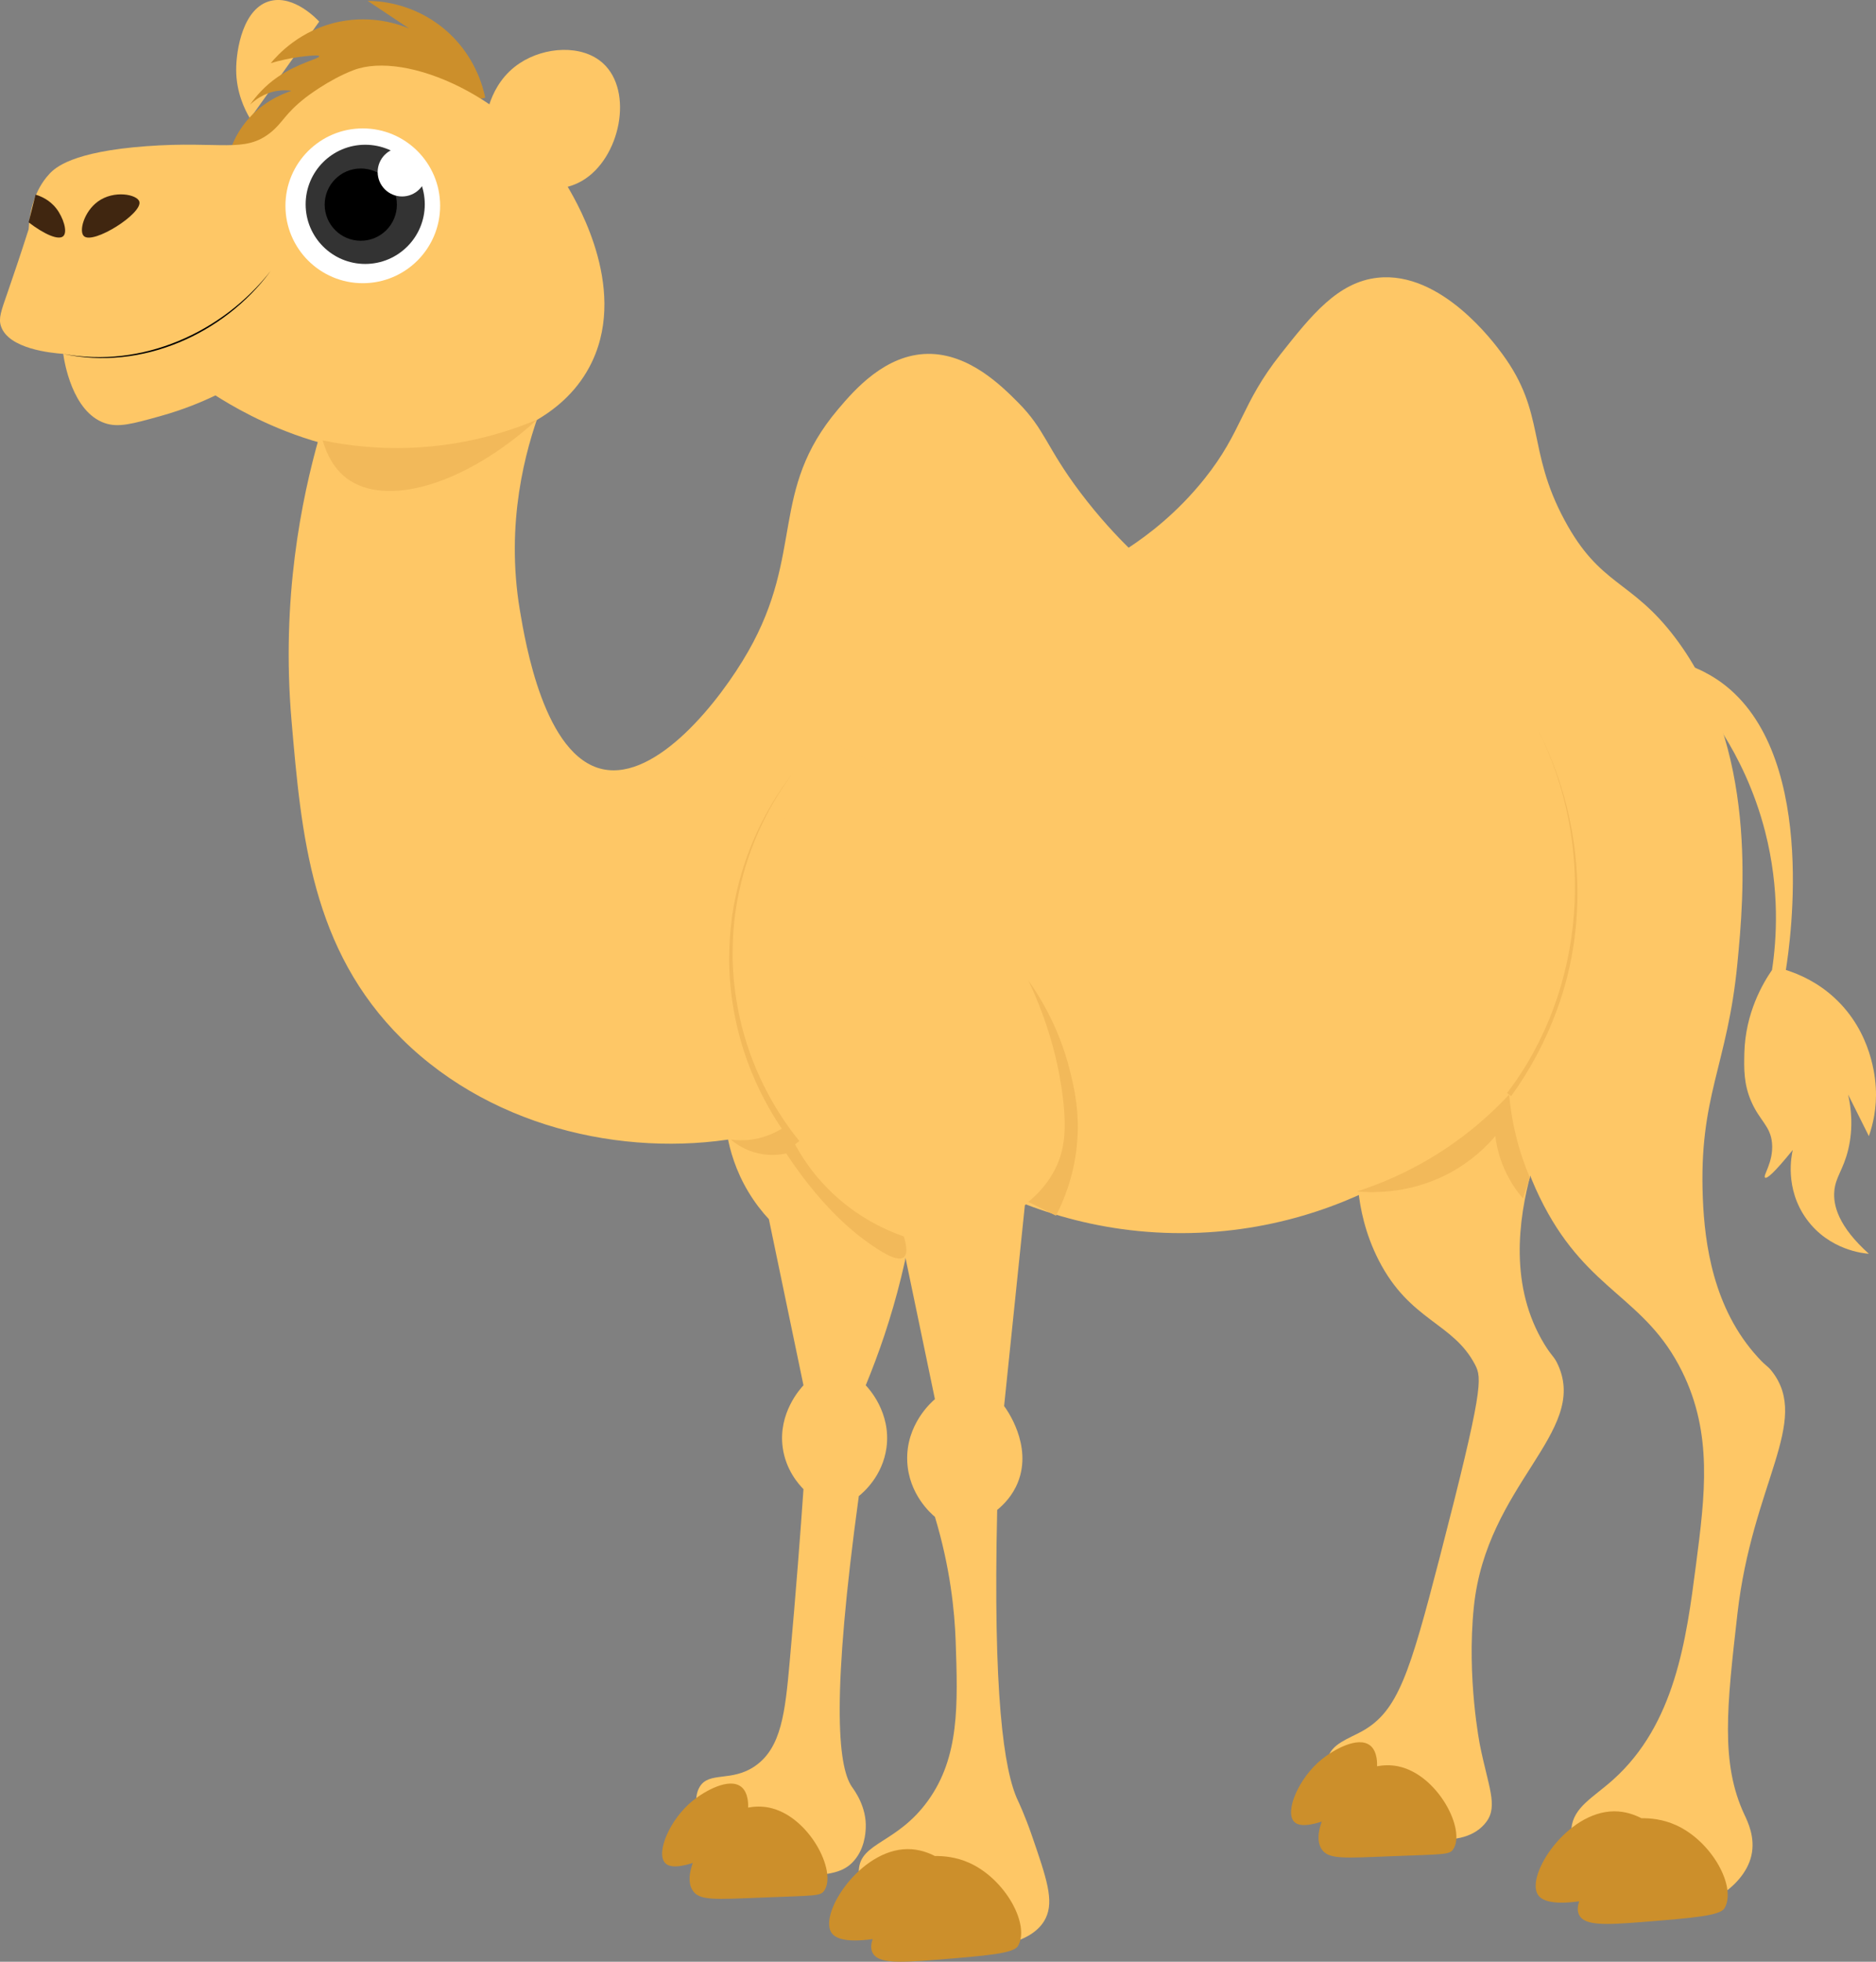 <?xml version="1.0" encoding="UTF-8"?>
<svg id="Layer_2" data-name="Layer 2" xmlns="http://www.w3.org/2000/svg" viewBox="0 0 271.17 283.39">
  <rect x="0" y="0" width="271.17" height="283.39" fill="#808080" stroke="none"/>
  <defs>
    <style>
      .cls-1 {
        fill: #402610;
      }

      .cls-2 {
        fill: #fff;
      }

      .cls-3 {
        fill: none;
      }

      .cls-4 {
        fill: #333;
      }

      .cls-5 {
        fill: #fec766;
      }

      .cls-6 {
        fill: #f2b95a;
      }

      .cls-7 {
        fill: #cc8f2b;
      }
    </style>
  </defs>
  <g id="Layer_1-2" data-name="Layer 1">
    <g>
      <path class="cls-5" d="M46.14,3.12c-.34-.37-3.6-3.81-7-3-3.98.95-5.01,6.99-5,10,.01,3.21,1.22,5.69,2,7"/>
      <path class="cls-7" d="M70.14,14.12c-.28-1.39-1.44-6.24-6-10C59.57.34,54.56.13,53.14.12c2,1.33,4,2.67,6,4-1.47-.61-5.26-1.94-10-1-5.74,1.14-9.06,4.86-10,6,1.17-.35,2.88-.77,5-1,.88-.09,1.95-.2,2,0,.09.35-3.05.97-6,3-1.89,1.3-3.17,2.82-4,4,.59-.56,1.96-1.7,4-2,.77-.11,1.46-.08,2,0-1.4.46-4.62,1.74-7,5-1.07,1.46-1.66,2.9-2,4"/>
      <path class="cls-5" d="M31.14,57.12c4.09,2.61,20.35,12.34,38,7,4.03-1.22,12-3.63,16-11,5.86-10.79-1.53-23.47-3-26-7.68-13.18-23.48-19.83-31-17-3.66,1.38-7,4-7,4-3.01,2.36-3.21,3.55-5,5-3.81,3.08-7.26,1.2-18,2-10.7.79-13.16,3.1-14,4-2.3,2.48-2.88,5.71-3,8-1.19,3.72-2.23,6.78-3,9-.99,2.85-1.38,3.85-1,5,1.09,3.29,7.26,3.87,9,4,.15,1.07,1.28,8.37,6,10,1.96.68,3.97.12,8-1,3.39-.94,6.11-2.09,8-3Z"/>
      <path class="cls-5" d="M105.14,164.12c.38,2.05,1.18,4.95,3,8,.98,1.64,2.04,2.97,3,4,1.67,8,3.33,16,5,24-.46.49-3.69,4.03-3,9,.44,3.2,2.27,5.26,3,6-.42,6.08-1.06,14.57-2,25-.65,7.23-1.19,12.37-5,15-3.4,2.35-6.63.73-8,3-2.03,3.36,2.25,11.41,8,13,1.18.33,2.78.22,6,0,4.26-.29,6.43-.46,8-2,1.88-1.84,1.97-4.45,2-5,.16-3.12-1.66-5.51-2-6-2.12-3.07-2.91-13.48,1-42,.64-.51,3.44-2.88,4-7,.68-5.05-2.57-8.55-3-9,3.71-8.98,7.25-20.86,8-35,.21-3.88.18-7.55,0-11"/>
      <path class="cls-5" d="M78.14,59.12c-2.17,5.84-5.11,16.38-3,29,.8,4.77,3.54,21.2,12,23,7.81,1.66,16.94-9.9,21-17,8.17-14.3,3.01-23.19,13-35,2.41-2.85,6.85-7.94,13-8,5.97-.05,10.67,4.67,13,7,3.96,3.98,4.03,6.4,9,13,2.76,3.66,5.34,6.37,7,8,2.77-1.82,7.02-5.01,11-10,5.51-6.92,5.21-10.69,11-18,4.37-5.52,8.22-10.38,14-11,9.16-.99,16.78,9.35,18,11,6.33,8.59,3.52,13.81,9,24,5.17,9.63,9.61,8.55,16,17,12,15.86,9.91,37.53,9,47-1.43,14.91-5.61,19.17-5,34,.26,6.45,1.47,15.91,8,23,1.28,1.4,1.29,1.09,2,2,5.62,7.23-2.85,16.16-5,35-1.53,13.4-2.46,21.59,1,29,.46.98,1.64,3.33,1,6-1.11,4.62-7.26,8.31-13,8-7.13-.39-13.53-6.96-13-12,.32-3.07,3.09-4.4,6-7,9.02-8.05,10.62-20.37,12-31,1.32-10.16,2.46-18.98-2-28-5.31-10.74-13.43-11.42-20-24-3.42-6.55-4.57-12.77-5-17-2.75,3.02-19.11,20.39-46,21-27.8.63-45.27-17.12-48-20-3.52,1.99-8.97,4.58-16,6-16.21,3.27-36.41-.57-50-14-13.15-12.99-14.57-29.46-16-46-1.52-17.64,1.46-32.08,4-41,2.78.96,6.53,1.89,11,2,10.08.24,17.63-3.87,21-6Z"/>
      <path class="cls-5" d="M120.14,107.12c-13.66,18.31-16.45,40.46-7,56,4.81,7.91,11.79,12.46,17,15,1.67,8,3.33,16,5,24-.45.38-4.24,3.67-4,9,.21,4.75,3.46,7.55,4,8,2.22,7.36,2.85,13.63,3,18,.31,9.12.57,16.66-4,23-4.47,6.2-9.75,5.99-10,10-.3,4.85,7.13,10.06,14,11,4.13.56,11.04-.01,13-4,1.26-2.56.13-5.82-2-12-1-2.9-1.97-4.94-2-5-2.07-4.35-3.61-15.54-3-42,.92-.75,2.22-2.04,3-4,2.14-5.38-1.69-10.59-2-11,1-9.67,2-19.33,3-29,2.1-1.92,5.09-5.27,6-10,.33-1.73.57-4.59-4-18-2.8-8.22-3.85-9.96-4-14-.17-4.65,1-8.5,2-11"/>
      <path class="cls-5" d="M196.35,172.06c.25,2.35.92,6.06,2.95,10.02,4.52,8.79,10.73,8.95,13.92,15.07,1,1.93,1.2,3.47-5.15,27.97-4.3,16.58-5.99,22.06-11.13,24.94-2,1.12-4.5,1.84-5.02,3.97-.79,3.24,3.6,7.18,6.95,9.04,4.37,2.42,12.75,4.5,16,.08,1.69-2.3.24-5.12-.94-11.01,0,0-1.95-9.69-.89-20,1.81-17.7,16.57-25.2,12.18-34.94-.59-1.32-.85-1.16-1.98-3.01-5.06-8.28-3.82-17.93-1.87-25.01-.72-2.06-1.4-4.4-1.96-7.01-.46-2.15-.77-4.16-.97-6.01-2.49,2.72-5.81,5.88-10.05,8.95-4.4,3.19-8.58,5.4-12.04,6.94Z"/>
      <path class="cls-6" d="M217.84,157.9c11.43-14.98,12.9-36.1,4.3-52.78,6.51,12.44,7.81,27.6,2.89,40.82-1.61,4.41-3.84,8.59-6.59,12.4l-.61-.44h0Z"/>
      <path class="cls-5" d="M244.14,96.12c1.5.54,2.83,1.23,4,2,14.78,9.78,10.64,37.98,10,42,1.94.61,4.56,1.76,7,4,5.5,5.04,5.92,11.74,6,13,.18,3-.46,5.47-1,7l-3-6c.43,1.91.79,4.77,0,8-.72,2.94-1.84,3.91-2,6-.16,2.03.59,5.04,5,9-.7-.05-5.73-.5-9-5-3.23-4.45-2.17-9.3-2-10-2.79,3.44-3.74,4.17-4,4-.39-.25,1.25-2.25,1-5-.23-2.48-1.78-3.2-3-6-1.11-2.54-1.05-4.78-1-7,.14-5.8,2.69-10.1,4-12,.66-4.38,1.16-11.58-1-20-1.56-6.06-3.99-10.77-6-14-1.67-3.33-3.33-6.67-5-10Z"/>
      <path class="cls-7" d="M119.14,273.12c1.9-2.78-2.23-10.84-8-12-1.11-.22-2.13-.16-3,0,.06-2.02-.69-2.76-1-3-1.76-1.39-5.29.62-7,2-3.33,2.69-5.37,7.53-4,9,.45.49,1.47.81,4,0-.78,2.19-.43,3.36,0,4,.99,1.46,3.16,1.27,10,1,7.72-.3,8.45-.2,9-1Z"/>
      <path class="cls-3" d="M100.14,269.12c.31-1.02,1.09-3.09,3-5,.76-.76,2.41-2.21,5-3"/>
      <path class="cls-7" d="M147.14,281.12c1.79-3.04-1.79-9.64-7-12-1.92-.87-3.74-1.02-5-1-.88-.45-2.28-1.02-4-1-6.77.07-12.7,9.17-11,12,.49.82,1.89,1.56,6,1-.2.57-.34,1.34,0,2,.8,1.52,3.72,1.42,9,1,7.57-.6,11.37-.93,12-2Z"/>
      <path class="cls-3" d="M135.14,268.12c-1.14.36-3.8,1.38-6,4-2.74,3.26-2.97,6.88-3,8"/>
      <path class="cls-7" d="M249.27,275.66c1.79-3.04-1.79-9.64-7-12-1.92-.87-3.74-1.02-5-1-.88-.45-2.28-1.02-4-1-6.77.07-12.7,9.17-11,12,.49.82,1.89,1.56,6,1-.2.57-.34,1.34,0,2,.8,1.52,3.72,1.42,9,1,7.57-.6,11.37-.93,12-2Z"/>
      <path class="cls-3" d="M237.27,262.66c-1.14.36-3.8,1.38-6,4-2.74,3.26-2.97,6.88-3,8"/>
      <path class="cls-7" d="M210.05,267.15c1.9-2.78-2.23-10.84-8-12-1.11-.22-2.13-.16-3,0,.06-2.02-.69-2.76-1-3-1.76-1.39-5.29.62-7,2-3.33,2.69-5.37,7.53-4,9,.45.49,1.47.81,4,0-.78,2.19-.43,3.36,0,4,.99,1.46,3.16,1.27,10,1,7.72-.3,8.45-.2,9-1Z"/>
      <path class="cls-3" d="M191.05,263.15c.31-1.02,1.09-3.09,3-5,.76-.76,2.41-2.21,5-3"/>
      <path d="M9.14,51.12c11.32,2.13,23-3.05,30-12-6.74,9.17-18.71,14.47-30,12h0Z"/>
      <path class="cls-5" d="M70.14,18.12c.03-.62.41-5.98,5-9,3.63-2.39,8.99-2.71,12,0,4.5,4.05,2.52,13.78-3,17-2.65,1.54-5.54,1.26-7,1"/>
      <path class="cls-1" d="M12.14,34.12c-.78-.69,0-3.54,2-5,2.34-1.71,5.69-1.03,6,0,.51,1.7-6.63,6.22-8,5Z"/>
      <path class="cls-1" d="M5.14,28.12c.62.18,1.98.68,3,2,1,1.29,1.68,3.38,1,4-.68.62-2.71-.25-5-2,.33-1.33.67-2.67,1-4Z"/>
      <path class="cls-3" d="M31.14,57.12c1.08-.36,2.51-.97,4-2,1.98-1.37,3.25-2.92,4-4"/>
      <circle class="cls-2" cx="52.44" cy="29.73" r="11.18"/>
      <circle class="cls-4" cx="52.79" cy="29.52" r="8.61"/>
      <circle cx="52.15" cy="29.56" r="5.22"/>
      <circle class="cls-2" cx="58.12" cy="24.85" r="3.53"/>
      <path class="cls-6" d="M46.64,63.62c3.55.74,8.35,1.36,14,1,7.31-.46,13.15-2.38,17-4-10.59,9.61-21.92,12.65-27.5,8.5-1.13-.84-2.6-2.41-3.5-5.5Z"/>
      <path class="cls-6" d="M148.64,141.62c3.37,7.12,4.54,13.14,5,17,.57,4.78.18,7.52-1,10-1.16,2.43-2.83,4.05-4,5,1.33.67,2.67,1.33,4,2,1.08-2.09,2.53-5.53,3-10,.51-4.81-.37-8.48-1-11-.75-3.01-2.35-7.83-6-13Z"/>
      <path class="cls-6" d="M105.64,164.62c.8.11,1.83.16,3,0,2.36-.32,4.07-1.34,5-2,.89,2.16,2.41,5.09,5,8,4.34,4.89,9.33,7.06,12,8,.33,1.06.63,2.49,0,3-.98.79-3.66-1.06-5-2-2.88-2.02-7.23-5.78-12-13-.8.18-2.25.39-4,0-2.01-.45-3.36-1.45-4-2Z"/>
      <path class="cls-6" d="M114.75,165.44c-3-3.83-5.33-8.16-6.93-12.73-1.59-4.58-2.41-9.41-2.43-14.24.03-2.42.2-4.83.6-7.21.42-2.38,1.01-4.72,1.8-7,1.58-4.55,3.9-8.84,6.85-12.63-2.88,3.84-5.12,8.16-6.61,12.71-.74,2.28-1.29,4.61-1.66,6.98-.36,2.37-.49,4.76-.47,7.15.1,4.78.99,9.52,2.63,14,1.65,4.47,4.02,8.67,7.01,12.36l-.78.62Z"/>
      <path class="cls-6" d="M196.14,172.12c3.77-1.22,8.79-3.31,14-7,3.34-2.36,5.97-4.82,8-7,.16,1.75.45,3.78,1,6,.57,2.32,1.29,4.33,2,6-.33,1-.67,2-1,3-.92-1.06-2.12-2.72-3-5-.58-1.52-.86-2.9-1-4-1.29,1.51-3.24,3.41-6,5-5.81,3.35-11.54,3.21-14,3Z"/>
    </g>
  </g>
</svg>